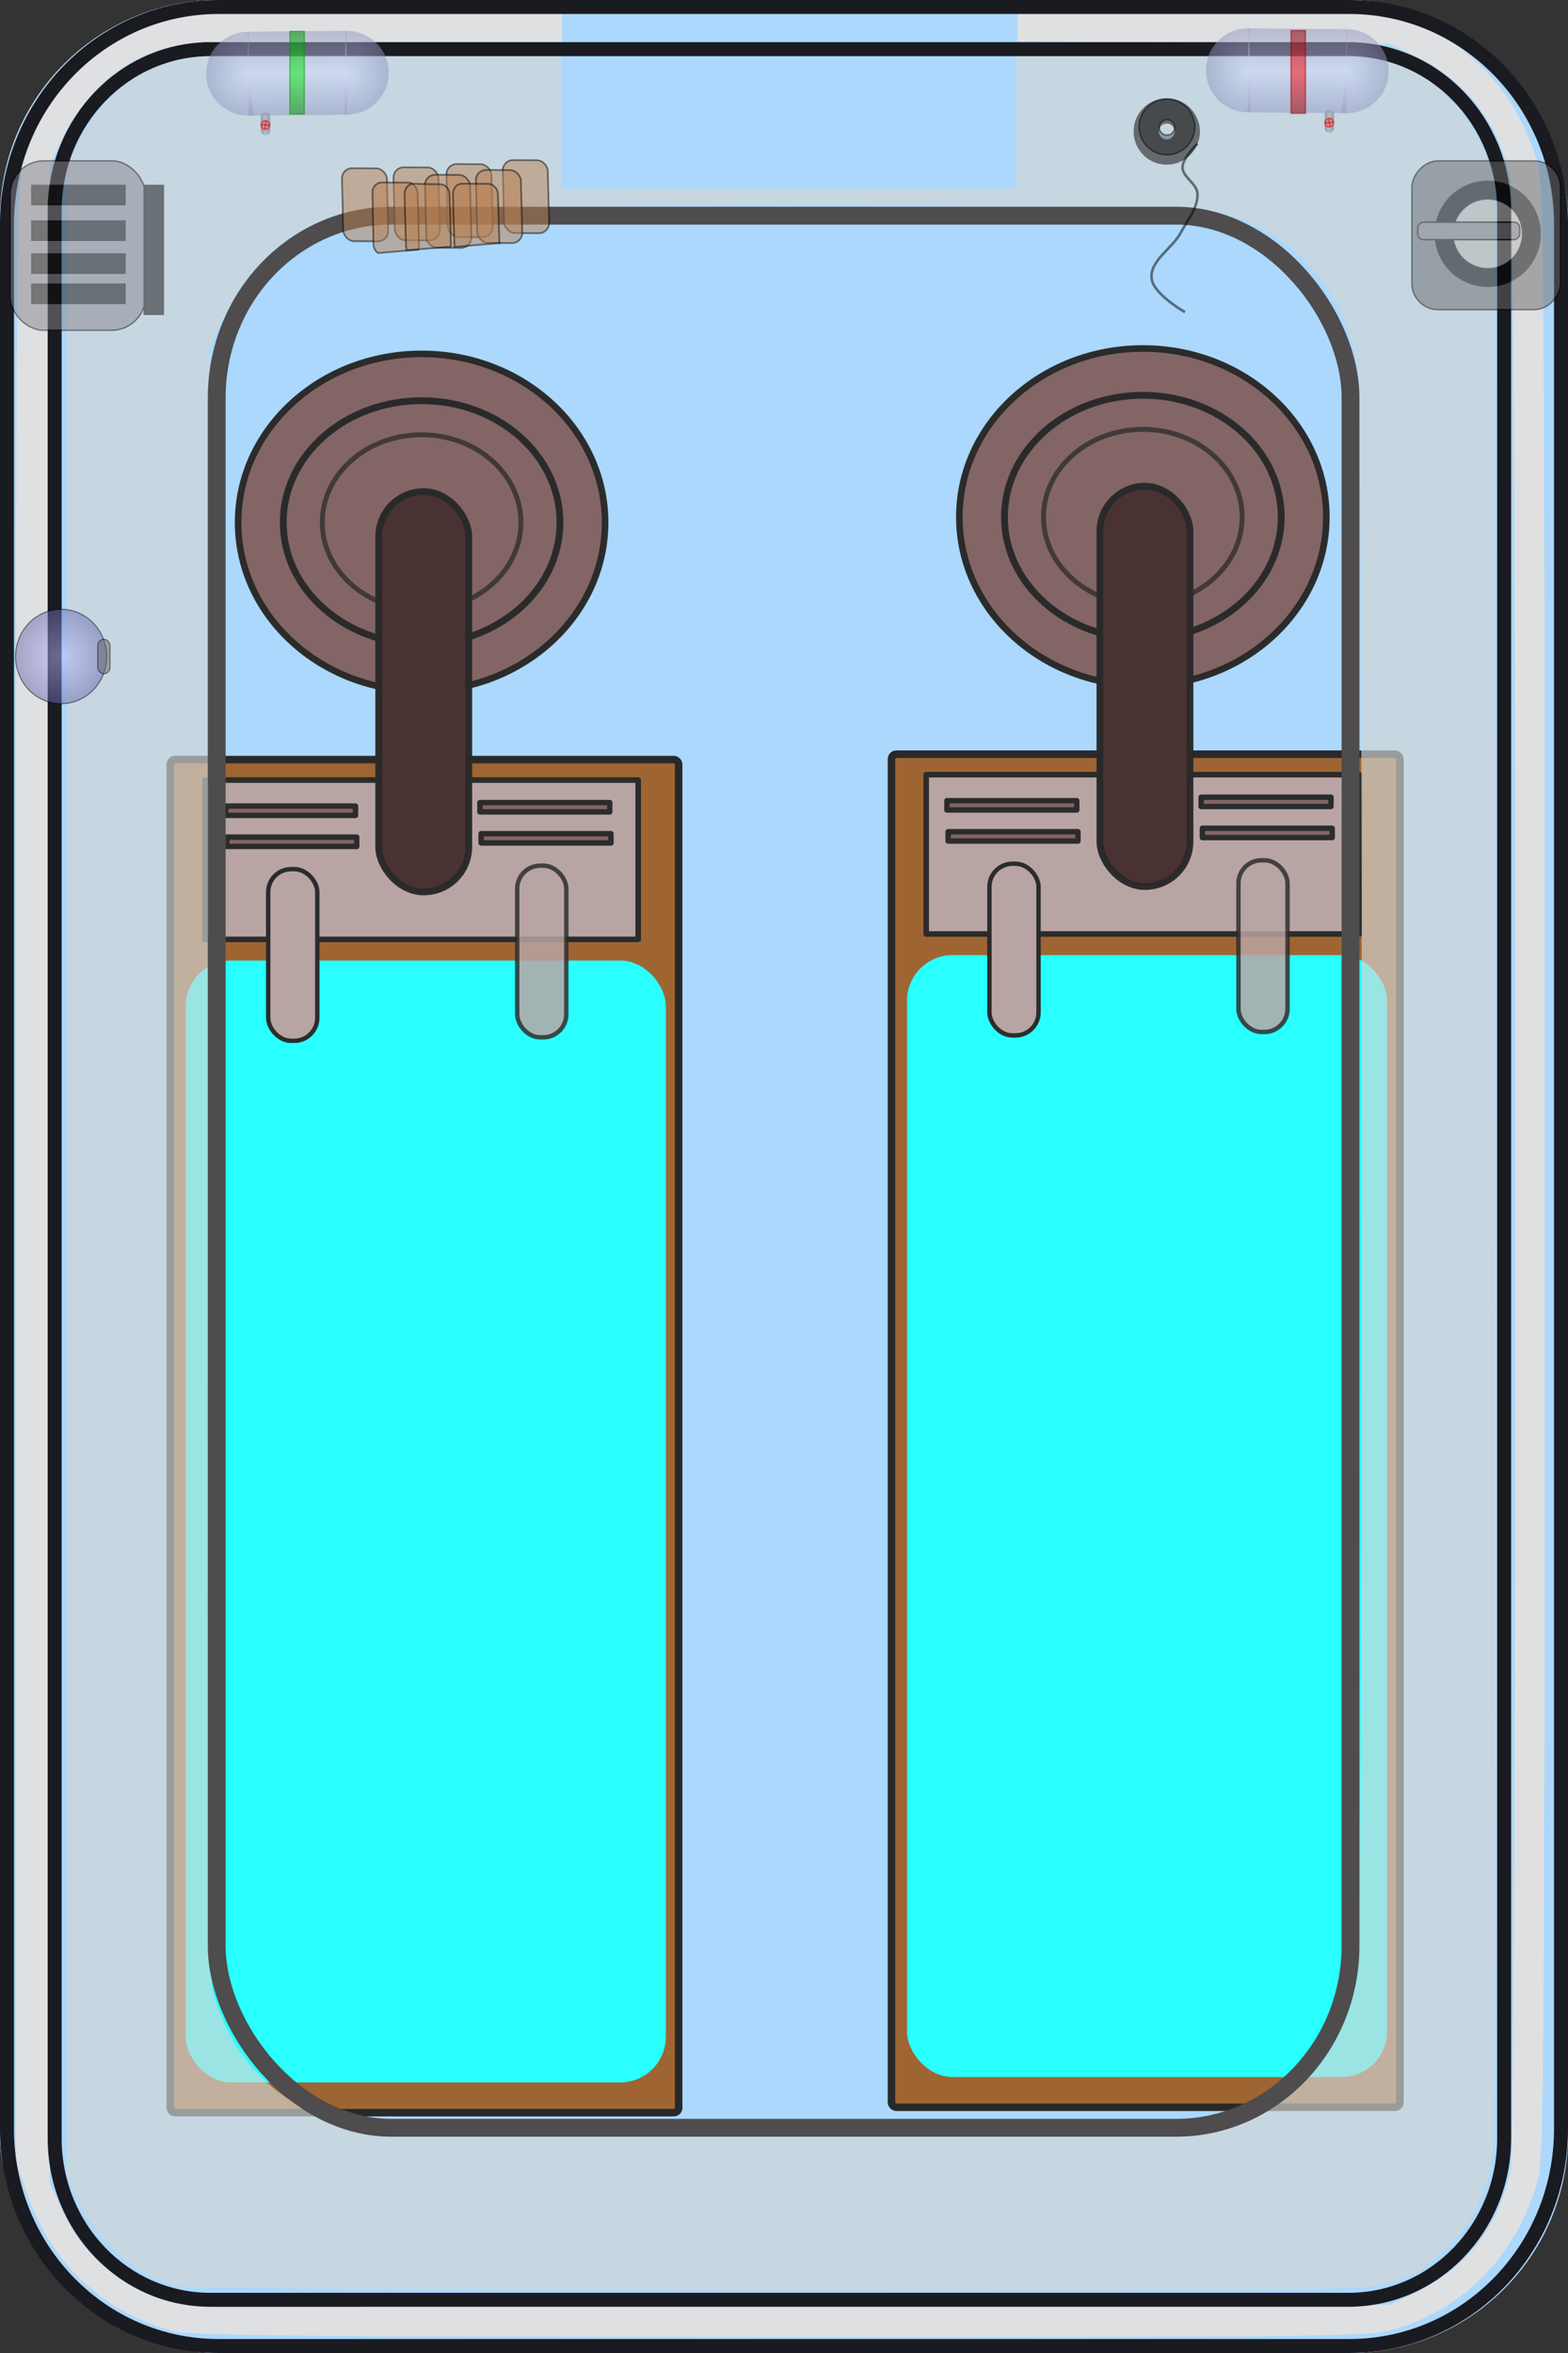 <?xml version="1.0" encoding="UTF-8" standalone="no"?>
<svg
   width="600"
   height="900"
   id="svg2443"
   sodipodi:version="0.32"
   inkscape:version="1.3 (0e150ed6c4, 2023-07-21)"
   sodipodi:docname="fish_farm.svg"
   inkscape:output_extension="org.inkscape.output.svg.inkscape"
   version="1.0"
   xmlns:inkscape="http://www.inkscape.org/namespaces/inkscape"
   xmlns:sodipodi="http://sodipodi.sourceforge.net/DTD/sodipodi-0.dtd"
   xmlns:xlink="http://www.w3.org/1999/xlink"
   xmlns="http://www.w3.org/2000/svg"
   xmlns:svg="http://www.w3.org/2000/svg"
   xmlns:rdf="http://www.w3.org/1999/02/22-rdf-syntax-ns#"
   xmlns:cc="http://creativecommons.org/ns#"
   xmlns:dc="http://purl.org/dc/elements/1.1/">
  <rect width="100%" height="100%" fill="#333333" stroke="none"/>
  <defs
     id="defs2445">
    <linearGradient
       inkscape:collect="always"
       xlink:href="#linearGradient6670"
       id="linearGradient4072"
       gradientUnits="userSpaceOnUse"
       gradientTransform="matrix(5.468,0,0,5.468,124.046,523.761)"
       x1="18.703"
       y1="36.964"
       x2="20.027"
       y2="36.964" />
    <linearGradient
       id="linearGradient6670">
      <stop
         style="stop-color:#696666;stop-opacity:1;"
         offset="0"
         id="stop6672" />
      <stop
         id="stop6678"
         offset="0.5"
         style="stop-color:#a3a3a9;stop-opacity:1;" />
      <stop
         style="stop-color:#696666;stop-opacity:1;"
         offset="1"
         id="stop6674" />
    </linearGradient>
    <linearGradient
       inkscape:collect="always"
       xlink:href="#linearGradient6626"
       id="linearGradient4074"
       gradientUnits="userSpaceOnUse"
       gradientTransform="matrix(5.468,0,0,5.468,134.835,521.994)"
       x1="22"
       y1="50.46"
       x2="22"
       y2="38.46" />
    <linearGradient
       id="linearGradient6626">
      <stop
         style="stop-color:#9197c0;stop-opacity:1;"
         offset="0"
         id="stop6628" />
      <stop
         id="stop6634"
         offset="0.492"
         style="stop-color:#d4daff;stop-opacity:1;" />
      <stop
         style="stop-color:#9197c0;stop-opacity:1;"
         offset="1"
         id="stop6630" />
    </linearGradient>
    <radialGradient
       inkscape:collect="always"
       xlink:href="#linearGradient6638"
       id="radialGradient4076"
       gradientUnits="userSpaceOnUse"
       gradientTransform="matrix(10.655,-0.022,0.023,10.931,-16.609,279.738)"
       cx="29"
       cy="44.46"
       fx="29"
       fy="44.46"
       r="3" />
    <linearGradient
       id="linearGradient6638">
      <stop
         style="stop-color:#d4daff;stop-opacity:1;"
         offset="0"
         id="stop6640" />
      <stop
         style="stop-color:#9197c0;stop-opacity:0.992;"
         offset="1"
         id="stop6642" />
    </linearGradient>
    <radialGradient
       inkscape:collect="always"
       xlink:href="#linearGradient6638"
       id="radialGradient4078"
       gradientUnits="userSpaceOnUse"
       gradientTransform="matrix(10.936,5.3714431e-6,-5.3709377e-6,10.935,-533.99,278.94)"
       cx="29"
       cy="44.46"
       fx="29"
       fy="44.46"
       r="3" />
    <linearGradient
       gradientTransform="translate(-147.27,415.052)"
       inkscape:collect="always"
       xlink:href="#linearGradient4082"
       id="linearGradient4088"
       x1="394.922"
       y1="320.018"
       x2="394.575"
       y2="383.752"
       gradientUnits="userSpaceOnUse" />
    <linearGradient
       id="linearGradient4082">
      <stop
         style="stop-color:#019600;stop-opacity:1;"
         offset="0"
         id="stop4084" />
      <stop
         id="stop4090"
         offset="0.5"
         style="stop-color:#01ef00;stop-opacity:1;" />
      <stop
         style="stop-color:#019600;stop-opacity:1;"
         offset="1"
         id="stop4086" />
    </linearGradient>
    <linearGradient
       y2="36.964"
       x2="20.027"
       y1="36.964"
       x1="18.703"
       gradientTransform="matrix(5.468,0,0,5.468,-31.024,407.014)"
       gradientUnits="userSpaceOnUse"
       id="linearGradient3867"
       xlink:href="#linearGradient6670"
       inkscape:collect="always" />
    <linearGradient
       inkscape:collect="always"
       xlink:href="#linearGradient6626"
       id="linearGradient6662"
       gradientUnits="userSpaceOnUse"
       x1="22"
       y1="50.46"
       x2="22"
       y2="38.46"
       gradientTransform="matrix(5.468,0,0,5.468,-20.235,405.246)" />
    <radialGradient
       inkscape:collect="always"
       xlink:href="#linearGradient6638"
       id="radialGradient6664"
       gradientUnits="userSpaceOnUse"
       gradientTransform="matrix(10.655,-0.022,0.023,10.931,-171.678,162.99)"
       cx="29"
       cy="44.46"
       fx="29"
       fy="44.46"
       r="3" />
    <radialGradient
       inkscape:collect="always"
       xlink:href="#linearGradient6638"
       id="radialGradient6666"
       gradientUnits="userSpaceOnUse"
       gradientTransform="matrix(10.936,5.3714431e-6,-5.3709377e-6,10.935,-378.92,162.192)"
       cx="29"
       cy="44.46"
       fx="29"
       fy="44.46"
       r="3" />
    <linearGradient
       inkscape:collect="always"
       xlink:href="#linearGradient4097"
       id="linearGradient4095"
       gradientUnits="userSpaceOnUse"
       x1="394.922"
       y1="320.018"
       x2="394.575"
       y2="383.752"
       gradientTransform="translate(-301.719,295.551)" />
    <linearGradient
       id="linearGradient4097">
      <stop
         id="stop4099"
         offset="0"
         style="stop-color:#960000;stop-opacity:1;" />
      <stop
         style="stop-color:#ff0000;stop-opacity:1;"
         offset="0.5"
         id="stop4101" />
      <stop
         id="stop4103"
         offset="1"
         style="stop-color:#960000;stop-opacity:1;" />
    </linearGradient>
    <radialGradient
       gradientTransform="matrix(6.63,0,0,6.63,-435.575,462.539)"
       inkscape:collect="always"
       xlink:href="#linearGradient6712"
       id="radialGradient4130"
       gradientUnits="userSpaceOnUse"
       cx="9.379"
       cy="28.137"
       fx="9.379"
       fy="28.137"
       r="4.586" />
    <linearGradient
       id="linearGradient6712">
      <stop
         style="stop-color:#c0beff;stop-opacity:1;"
         offset="0"
         id="stop6714" />
      <stop
         style="stop-color:#6966ad;stop-opacity:0.984;"
         offset="1"
         id="stop6716" />
    </linearGradient>
  </defs>
  <sodipodi:namedview
     id="base"
     pagecolor="#ffffff"
     bordercolor="#666666"
     borderopacity="1.0"
     gridtolerance="10000"
     guidetolerance="10"
     objecttolerance="10"
     inkscape:pageopacity="0.0"
     inkscape:pageshadow="2"
     inkscape:zoom="1.1039267"
     inkscape:cx="199.28859"
     inkscape:cy="375.47783"
     inkscape:document-units="px"
     inkscape:current-layer="layer4"
     showgrid="true"
     inkscape:snap-global="true"
     inkscape:window-width="1920"
     inkscape:window-height="1057"
     inkscape:window-x="1912"
     inkscape:window-y="-8"
     inkscape:window-maximized="1"
     showguides="true"
     inkscape:guide-bbox="true"
     inkscape:snap-grids="false"
     inkscape:snap-to-guides="false"
     fit-margin-top="0"
     fit-margin-left="0"
     fit-margin-right="0"
     fit-margin-bottom="0"
     inkscape:document-rotation="0"
     inkscape:showpageshadow="0"
     inkscape:pagecheckerboard="0"
     inkscape:deskcolor="#d1d1d1">
    <inkscape:grid
       type="xygrid"
       id="grid2459"
       visible="true"
       enabled="true"
       empspacing="5"
       snapvisiblegridlinesonly="true"
       originx="-0.188"
       originy="0.784"
       spacingx="1"
       spacingy="1"
       units="px" />
    <sodipodi:guide
       orientation="0,1"
       position="194.656,268.784"
       id="guide3963"
       inkscape:locked="false" />
  </sodipodi:namedview>
  <g
     inkscape:groupmode="layer"
     id="layer4"
     inkscape:label="Floor"
     sodipodi:insensitive="true"
     style="display:inline"
     transform="translate(-0.188,-0.156)">
    <rect
       style="display:inline;fill:#ffffff;fill-opacity:1;stroke:none;stroke-width:3.425"
       id="rect3595"
       width="600"
       height="900"
       x="0.188"
       y="0.156"
       ry="83.639" />
  </g>
  <g
     inkscape:label="Interior"
     inkscape:groupmode="layer"
     id="layer1"
     style="display:inline;opacity:0.836"
     transform="translate(-327.726,-367.607)">
    <rect
       ry="83.639"
       y="367.607"
       x="327.726"
       height="900"
       width="600"
       id="rect4148"
       style="display:inline;fill:#9bd1fb;fill-opacity:1;stroke:none;stroke-width:3.372"
       inkscape:label="floor roof canopy" />
    <g
       id="g1"
       inkscape:label="tank 2"
       transform="translate(29.465)">
      <rect
         style="fill:#8c480b;fill-opacity:1;fill-rule:evenodd;stroke:#000000;stroke-width:2.869;stroke-miterlimit:4;stroke-dasharray:none;stroke-opacity:1"
         id="rect2461"
         width="194.551"
         height="517.531"
         x="639.387"
         y="656.083"
         ry="1.845" />
      <rect
         style="fill:#00ffff;fill-opacity:1;fill-rule:evenodd;stroke:none;stroke-width:11.969"
         id="rect3635"
         width="183.703"
         height="429.121"
         x="645.321"
         y="732.932"
         ry="17.427" />
      <rect
         style="fill:#ac9393;fill-opacity:1;fill-rule:evenodd;stroke:#000000;stroke-width:2.138;stroke-linecap:square;stroke-linejoin:round;stroke-miterlimit:4;stroke-dasharray:none;stroke-opacity:0.98"
         id="rect4108"
         width="165.778"
         height="60.931"
         x="652.674"
         y="663.915" />
      <g
         id="g982-5"
         transform="translate(719.619,38.916)"
         style="display:inline;opacity:1">
        <ellipse
           style="fill:#6b4848;stroke:#000000;stroke-width:2.517;stroke-linecap:square;stroke-linejoin:round;stroke-opacity:0.98"
           id="path132-9"
           cx="15.955"
           cy="526.459"
           rx="70.217"
           ry="64.475" />
        <ellipse
           style="fill:none;stroke:#000000;stroke-width:2.6;stroke-linecap:square;stroke-linejoin:round;stroke-opacity:0.98"
           id="path134-76"
           cx="15.955"
           cy="526.459"
           rx="52.951"
           ry="46.571" />
        <ellipse
           style="display:inline;opacity:0.742;fill:none;stroke:#000000;stroke-width:1.869;stroke-linecap:square;stroke-linejoin:round;stroke-opacity:0.98"
           id="path134-7-3"
           cx="15.955"
           cy="526.459"
           rx="38.005"
           ry="33.539" />
      </g>
      <rect
         style="display:inline;opacity:0.993;fill:#6b4848;fill-opacity:1;stroke:#000000;stroke-width:2.066;stroke-linecap:square;stroke-linejoin:round;stroke-miterlimit:4;stroke-dasharray:none;stroke-opacity:0.98"
         id="rect2440-3-6"
         width="49.686"
         height="3.565"
         x="660.596"
         y="673.851" />
      <rect
         style="display:inline;opacity:0.993;fill:#6b4848;fill-opacity:1;stroke:#000000;stroke-width:2.066;stroke-linecap:square;stroke-linejoin:round;stroke-miterlimit:4;stroke-dasharray:none;stroke-opacity:0.98"
         id="rect2440-5-5-7"
         width="49.686"
         height="3.565"
         x="661.061"
         y="685.734" />
      <rect
         style="display:inline;fill:#280b0b;stroke:#000000;stroke-width:2.6;stroke-linecap:square;stroke-linejoin:round;stroke-opacity:0.98"
         id="rect1020-7"
         width="34.45"
         height="153.11"
         x="719.159"
         y="553.582"
         ry="17.225" />
      <rect
         style="display:inline;fill:#ac9393;stroke:#000000;stroke-width:1.685;stroke-linecap:square;stroke-linejoin:round;stroke-opacity:0.98"
         id="rect1031-2"
         width="18.788"
         height="65.669"
         x="676.871"
         y="697.98"
         ry="8.809" />
      <rect
         style="display:inline;opacity:0.993;fill:#6b4848;fill-opacity:1;stroke:#000000;stroke-width:2.066;stroke-linecap:square;stroke-linejoin:round;stroke-miterlimit:4;stroke-dasharray:none;stroke-opacity:0.98"
         id="rect2440-3-1-2"
         width="49.686"
         height="3.565"
         x="757.881"
         y="672.525" />
      <rect
         style="display:inline;opacity:0.993;fill:#6b4848;fill-opacity:1;stroke:#000000;stroke-width:2.066;stroke-linecap:square;stroke-linejoin:round;stroke-miterlimit:4;stroke-dasharray:none;stroke-opacity:0.98"
         id="rect2440-5-5-3-0"
         width="49.686"
         height="3.565"
         x="758.346"
         y="684.408" />
      <rect
         style="display:inline;opacity:0.836;fill:#ac9393;stroke:#000000;stroke-width:1.685;stroke-linecap:square;stroke-linejoin:round;stroke-opacity:0.98"
         id="rect1031-7-0"
         width="18.788"
         height="65.669"
         x="772.157"
         y="696.654"
         ry="8.809" />
    </g>
    <g
       id="g2"
       inkscape:label="tank 1"
       style="display:inline;opacity:1"
       transform="translate(-246.519,2.064)">
      <rect
         style="fill:#8c480b;fill-opacity:1;fill-rule:evenodd;stroke:#000000;stroke-width:2.869;stroke-miterlimit:4;stroke-dasharray:none;stroke-opacity:1"
         id="rect2461-9"
         width="194.551"
         height="517.531"
         x="639.387"
         y="656.083"
         ry="1.845" />
      <rect
         style="fill:#00ffff;fill-opacity:1;fill-rule:evenodd;stroke:none;stroke-width:11.969"
         id="rect3635-7"
         width="183.703"
         height="429.121"
         x="645.321"
         y="732.932"
         ry="17.427" />
      <rect
         style="fill:#ac9393;fill-opacity:1;fill-rule:evenodd;stroke:#000000;stroke-width:2.138;stroke-linecap:square;stroke-linejoin:round;stroke-miterlimit:4;stroke-dasharray:none;stroke-opacity:0.98"
         id="rect4108-8"
         width="165.778"
         height="60.931"
         x="652.674"
         y="663.915" />
      <g
         id="g982-5-6"
         transform="translate(719.619,38.916)"
         style="display:inline;opacity:1">
        <ellipse
           style="fill:#6b4848;stroke:#000000;stroke-width:2.517;stroke-linecap:square;stroke-linejoin:round;stroke-opacity:0.98"
           id="path132-9-9"
           cx="15.955"
           cy="526.459"
           rx="70.217"
           ry="64.475" />
        <ellipse
           style="fill:none;stroke:#000000;stroke-width:2.6;stroke-linecap:square;stroke-linejoin:round;stroke-opacity:0.98"
           id="path134-76-9"
           cx="15.955"
           cy="526.459"
           rx="52.951"
           ry="46.571" />
        <ellipse
           style="display:inline;opacity:0.742;fill:none;stroke:#000000;stroke-width:1.869;stroke-linecap:square;stroke-linejoin:round;stroke-opacity:0.98"
           id="path134-7-3-9"
           cx="15.955"
           cy="526.459"
           rx="38.005"
           ry="33.539" />
      </g>
      <rect
         style="display:inline;opacity:0.993;fill:#6b4848;fill-opacity:1;stroke:#000000;stroke-width:2.066;stroke-linecap:square;stroke-linejoin:round;stroke-miterlimit:4;stroke-dasharray:none;stroke-opacity:0.98"
         id="rect2440-3-6-2"
         width="49.686"
         height="3.565"
         x="660.596"
         y="673.851" />
      <rect
         style="display:inline;opacity:0.993;fill:#6b4848;fill-opacity:1;stroke:#000000;stroke-width:2.066;stroke-linecap:square;stroke-linejoin:round;stroke-miterlimit:4;stroke-dasharray:none;stroke-opacity:0.98"
         id="rect2440-5-5-7-9"
         width="49.686"
         height="3.565"
         x="661.061"
         y="685.734" />
      <rect
         style="display:inline;fill:#280b0b;stroke:#000000;stroke-width:2.6;stroke-linecap:square;stroke-linejoin:round;stroke-opacity:0.98"
         id="rect1020-7-9"
         width="34.45"
         height="153.11"
         x="719.159"
         y="553.582"
         ry="17.225" />
      <rect
         style="display:inline;fill:#ac9393;stroke:#000000;stroke-width:1.685;stroke-linecap:square;stroke-linejoin:round;stroke-opacity:0.98"
         id="rect1031-2-5"
         width="18.788"
         height="65.669"
         x="676.871"
         y="697.98"
         ry="8.809" />
      <rect
         style="display:inline;opacity:0.993;fill:#6b4848;fill-opacity:1;stroke:#000000;stroke-width:2.066;stroke-linecap:square;stroke-linejoin:round;stroke-miterlimit:4;stroke-dasharray:none;stroke-opacity:0.98"
         id="rect2440-3-1-2-3"
         width="49.686"
         height="3.565"
         x="757.881"
         y="672.525" />
      <rect
         style="display:inline;opacity:0.993;fill:#6b4848;fill-opacity:1;stroke:#000000;stroke-width:2.066;stroke-linecap:square;stroke-linejoin:round;stroke-miterlimit:4;stroke-dasharray:none;stroke-opacity:0.98"
         id="rect2440-5-5-3-0-3"
         width="49.686"
         height="3.565"
         x="758.346"
         y="684.408" />
      <rect
         style="display:inline;opacity:0.836;fill:#ac9393;stroke:#000000;stroke-width:1.685;stroke-linecap:square;stroke-linejoin:round;stroke-opacity:0.98"
         id="rect1031-7-0-8"
         width="18.788"
         height="65.669"
         x="772.157"
         y="696.654"
         ry="8.809" />
    </g>
  </g>
  <g
     id="layer3"
     inkscape:label="frame"
     style="display:inline"
     transform="translate(-0.188,-0.156)"
     inkscape:groupmode="layer"
     sodipodi:insensitive="true">
    <path
       style="color:#000000;display:inline;overflow:visible;visibility:visible;fill:#dfe0e2;fill-opacity:1;fill-rule:nonzero;stroke:none;stroke-width:3.34px;marker:none;enable-background:accumulate"
       d="M 65.599,891.587 C 38.877,884.143 19.08,864.936 9.939,837.586 L 6.253,826.556 V 449.329 C 6.253,88.032 6.378,71.68 9.217,62.088 17.72,33.358 38.818,12.661 66.873,5.527 75.782,3.262 88.414,2.834 146.352,2.834 h 68.887 V 9.51 16.187 H 144.571 c -76.563,0 -81.919,0.515 -96.366,9.272 -9.574,5.803 -19.614,17.497 -24.749,28.826 l -4.293,9.473 V 449.329 834.901 l 4.638,10.386 c 7.557,16.921 23.296,30.361 41.355,35.313 5.502,1.509 62.984,1.876 237.228,1.514 l 229.966,-0.477 10.814,-5.299 c 18.98,-9.3 31.232,-25.748 35.167,-47.212 2.241,-12.221 2.241,-747.374 0,-759.595 C 574.459,48.418 561.724,31.42 542.844,22.165 L 532.349,17.021 460.939,16.523 389.529,16.026 V 9.333 2.64 l 69.797,0.574 c 66.585,0.547 70.218,0.738 78.95,4.135 25.488,9.917 42.771,28.943 50.377,55.46 2.358,8.22 2.601,44.192 2.601,385.686 0,341.494 -0.243,377.466 -2.601,385.686 -8.363,29.154 -28.875,49.954 -56.536,57.331 -8.826,2.354 -34.542,2.632 -234,2.534 -187.318,-0.092 -225.468,-0.495 -232.517,-2.459 z"
       id="path3608"
       inkscape:connector-curvature="0"
       inkscape:label="gray round rect border" />
    <path
       style="color:#000000;display:inline;overflow:visible;visibility:visible;fill:#d4d6d5;fill-opacity:0.662;fill-rule:nonzero;stroke:none;stroke-width:3.338px;marker:none;enable-background:accumulate"
       d="M 67.89,874.603 C 52.235,870.77 37.159,857.663 29.902,841.576 l -4.305,-9.543 V 448.419 64.805 l 4.359,-9.666 C 35.674,42.46 47.957,30.131 59.836,25.147 69.013,21.297 69.999,21.244 142.071,20.752 l 72.947,-0.498 v 26.045 26.045 h 87.052 87.052 V 46.28 20.218 l 69.722,0.516 69.722,0.516 10.031,4.815 c 12.888,6.186 24.424,18.683 29.617,32.081 l 3.879,10.009 0.446,372.726 c 0.303,253.529 -0.094,376.381 -1.242,384.157 -2.101,14.23 -7.348,25.084 -16.398,33.921 -9.433,9.212 -14.119,12.015 -25.016,14.964 -8.003,2.166 -39.291,2.48 -232.585,2.335 -123.658,-0.093 -226.047,-0.832 -229.408,-1.654 z M 462.289,814.485 c 29.007,-4.936 52.7,-29.556 57.45,-59.699 2.101,-13.332 2.101,-601.078 0,-614.41 C 515.197,111.556 494.307,88.084 467.308,81.464 452.278,77.78 145.711,77.914 132.051,81.612 111.472,87.181 94.943,101.603 85.569,122.165 l -5.161,11.322 -0.458,309.907 c -0.349,235.94 5.74e-4,311.706 1.464,317.445 7.352,28.826 27.513,47.458 58.641,54.194 7.033,1.522 313.128,1.001 322.234,-0.548 z"
       id="path3614"
       inkscape:connector-curvature="0"
       inkscape:label="gray round rect inner border" />
    <path
       style="display:inline;fill:none;stroke:#1a1a21;stroke-width:5.347;stroke-linecap:round;stroke-linejoin:miter;stroke-miterlimit:4;stroke-dashoffset:0;stroke-opacity:1"
       d="M 83.872,2.83 H 516.503 c 44.88,0 81.011,37.081 81.011,83.142 V 814.341 c 0,46.061 -36.131,83.142 -81.011,83.142 H 83.872 c -44.88,0 -81.011,-37.081 -81.011,-83.142 V 85.971 c 0,-46.06 36.131,-83.142 81.011,-83.142 z"
       id="rect3600"
       inkscape:connector-curvature="0"
       inkscape:label="outer" />
    <path
       style="display:inline;fill:none;stroke:#1a1a21;stroke-width:5.347;stroke-linecap:round;stroke-linejoin:miter;stroke-miterlimit:4;stroke-dashoffset:0;stroke-opacity:1"
       d="M 80.75,18.951 H 516.112 c 33.043,0 59.644,27.578 59.644,61.834 V 817.976 c 0,34.256 -26.601,61.834 -59.644,61.834 H 80.75 c -33.043,0 -59.644,-27.578 -59.644,-61.834 V 80.786 c 0,-34.256 26.601,-61.834 59.644,-61.834 z"
       id="rect3597"
       inkscape:connector-curvature="0"
       inkscape:label="inner 1" />
    <rect
       style="fill:none;stroke:#4e4c4d;stroke-width:6.818;stroke-miterlimit:4;stroke-dasharray:none;stroke-opacity:1;opacity:1"
       id="rect3610"
       width="433.856"
       height="731.359"
       x="83.115"
       y="82.646"
       rx="66.747"
       ry="69.653"
       inkscape:label="inner 2" />
  </g>
  <g
     id="g6115"
     inkscape:label="green band tank"
     transform="matrix(0.492,0,0,-0.489,-8.29,403.263)"
     style="opacity:1">
    <rect
       style="display:inline;opacity:0.5;fill:url(#linearGradient4072);fill-opacity:1;fill-rule:nonzero;stroke:none;enable-background:new"
       id="rect4056"
       width="7.24"
       height="18.1"
       x="226.31"
       y="716.827"
       ry="3.62"
       transform="rotate(0.522)" />
    <rect
       style="display:inline;opacity:0.5;fill:url(#linearGradient4074);fill-opacity:1;fill-rule:nonzero;stroke:none;enable-background:new"
       id="rect4058"
       width="76.55"
       height="65.614"
       x="216.852"
       y="732.288"
       ry="0"
       transform="rotate(0.522)" />
    <path
       sodipodi:arc-type="arc"
       sodipodi:type="arc"
       style="display:inline;opacity:0.5;fill:url(#radialGradient4076);fill-opacity:1;fill-rule:nonzero;stroke:none;stroke-width:5.468;enable-background:new"
       id="path4060"
       sodipodi:cx="293.40384"
       sodipodi:cy="765.0976"
       sodipodi:rx="32.80724"
       sodipodi:ry="32.80724"
       d="m 291.455,732.348 a 32.807,32.807 0 0 1 29.798,15.406 32.807,32.807 0 0 1 0.683,33.538 32.807,32.807 0 0 1 -29.146,16.606"
       sodipodi:start="4.6529453"
       sodipodi:end="1.5895292"
       transform="rotate(0.522)"
       sodipodi:open="true" />
    <path
       sodipodi:arc-type="slice"
       sodipodi:end="1.589223"
       sodipodi:start="4.5923458"
       d="m -220.781,732.526 a 32.807,32.807 0 0 1 31.052,14.115 32.807,32.807 0 0 1 1.732,34.066 32.807,32.807 0 0 1 -29.46,17.192 l 0.604,-32.802 z"
       sodipodi:ry="32.80724"
       sodipodi:rx="32.80724"
       sodipodi:cy="765.0976"
       sodipodi:cx="-216.85242"
       id="path4062"
       style="display:inline;opacity:0.5;fill:url(#radialGradient4078);fill-opacity:1;fill-rule:nonzero;stroke:none;stroke-width:5.468;enable-background:new"
       sodipodi:type="arc"
       transform="matrix(-1,-0.009,-0.009,1,0,0)" />
    <circle
       r="3.319"
       cy="675.101"
       cx="-349.931"
       style="display:inline;opacity:0.5;fill:none;stroke:#ed0000;stroke-width:1.337;stroke-miterlimit:4;stroke-dasharray:none;stroke-opacity:1;enable-background:new"
       id="path4064"
       transform="rotate(-44.478)" />
    <path
       inkscape:connector-curvature="0"
       style="display:inline;opacity:0.5;fill:none;stroke:#f40000;stroke-width:1.64;stroke-linecap:butt;stroke-linejoin:miter;stroke-miterlimit:4;stroke-dasharray:none;stroke-opacity:1;enable-background:new"
       d="m 222.925,723.67 0.687,6.512"
       id="path4066" />
    <path
       inkscape:connector-curvature="0"
       style="display:inline;opacity:0.5;fill:none;stroke:#000000;stroke-width:5.468px;stroke-linecap:butt;stroke-linejoin:miter;stroke-opacity:1;enable-background:new"
       d="M 220.111,728.124 Z"
       id="path4068" />
    <path
       inkscape:connector-curvature="0"
       style="display:inline;opacity:0.5;fill:none;stroke:#e70000;stroke-width:1.64;stroke-linecap:butt;stroke-linejoin:miter;stroke-miterlimit:4;stroke-dasharray:none;stroke-opacity:1;enable-background:new"
       d="m 220.227,727.165 6.511,-0.474"
       id="path4070"
       sodipodi:nodetypes="cc" />
    <rect
       y="735.519"
       x="242.317"
       height="64.632"
       width="11.221"
       id="rect4080"
       style="display:inline;opacity:0.5;fill:url(#linearGradient4088);fill-opacity:1;fill-rule:nonzero;stroke:#019200;stroke-width:1;stroke-linecap:round;stroke-linejoin:miter;stroke-miterlimit:4;stroke-dasharray:none;stroke-dashoffset:0;stroke-opacity:1" />
  </g>
  <g
     id="g6126"
     inkscape:label="red band tank"
     transform="matrix(-0.492,0,0,-0.49,542.765,345.195)"
     style="opacity:1">
    <rect
       transform="rotate(0.522)"
       ry="3.62"
       y="600.078"
       x="71.241"
       height="18.1"
       width="7.24"
       id="rect6668"
       style="display:inline;opacity:0.5;fill:url(#linearGradient3867);fill-opacity:1;fill-rule:nonzero;stroke:none;enable-background:new" />
    <rect
       transform="rotate(0.522)"
       ry="0"
       y="615.539"
       x="61.783"
       height="65.614"
       width="76.55"
       id="rect6624"
       style="display:inline;opacity:0.5;fill:url(#linearGradient6662);fill-opacity:1;fill-rule:nonzero;stroke:none;enable-background:new" />
    <path
       sodipodi:arc-type="arc"
       sodipodi:open="true"
       transform="rotate(0.522)"
       sodipodi:end="1.5895292"
       sodipodi:start="4.6529453"
       d="m 136.384,615.598 a 32.807,32.807 0 0 1 29.798,15.406 32.807,32.807 0 0 1 0.683,33.538 32.807,32.807 0 0 1 -29.146,16.606"
       sodipodi:ry="32.80724"
       sodipodi:rx="32.80724"
       sodipodi:cy="648.34717"
       sodipodi:cx="138.33292"
       id="path6636"
       style="display:inline;opacity:0.5;fill:url(#radialGradient6664);fill-opacity:1;fill-rule:nonzero;stroke:none;stroke-width:5.468;enable-background:new"
       sodipodi:type="arc" />
    <path
       sodipodi:arc-type="slice"
       transform="matrix(-1,-0.009,-0.009,1,0,0)"
       sodipodi:type="arc"
       style="display:inline;opacity:0.5;fill:url(#radialGradient6666);fill-opacity:1;fill-rule:nonzero;stroke:none;stroke-width:5.468;enable-background:new"
       id="path6646"
       sodipodi:cx="-61.783165"
       sodipodi:cy="648.34711"
       sodipodi:rx="32.80724"
       sodipodi:ry="32.80724"
       d="m -65.712,615.776 a 32.807,32.807 0 0 1 31.052,14.115 32.807,32.807 0 0 1 1.732,34.066 32.807,32.807 0 0 1 -29.46,17.192 l 0.604,-32.802 z"
       sodipodi:start="4.5923458"
       sodipodi:end="1.589223" />
    <circle
       r="3.319"
       cy="482.9"
       cx="-377.029"
       transform="rotate(-44.478)"
       id="path6702"
       style="display:inline;opacity:0.5;fill:none;stroke:#ed0000;stroke-width:1.337;stroke-miterlimit:4;stroke-dasharray:none;stroke-opacity:1;enable-background:new" />
    <path
       inkscape:connector-curvature="0"
       id="path6704"
       d="m 68.925,605.516 0.687,6.512"
       style="display:inline;opacity:0.5;fill:none;stroke:#f40000;stroke-width:1.64;stroke-linecap:butt;stroke-linejoin:miter;stroke-miterlimit:4;stroke-dasharray:none;stroke-opacity:1;enable-background:new" />
    <path
       inkscape:connector-curvature="0"
       id="path6706"
       d="M 66.111,609.97 Z"
       style="display:inline;opacity:0.5;fill:none;stroke:#000000;stroke-width:5.468px;stroke-linecap:butt;stroke-linejoin:miter;stroke-opacity:1;enable-background:new" />
    <path
       inkscape:connector-curvature="0"
       sodipodi:nodetypes="cc"
       id="path6708"
       d="m 66.227,609.011 6.511,-0.474"
       style="display:inline;opacity:0.5;fill:none;stroke:#e70000;stroke-width:1.64;stroke-linecap:butt;stroke-linejoin:miter;stroke-miterlimit:4;stroke-dasharray:none;stroke-opacity:1;enable-background:new" />
    <rect
       style="display:inline;opacity:0.5;fill:url(#linearGradient4095);fill-opacity:1;fill-rule:nonzero;stroke:#900100;stroke-width:1;stroke-linecap:round;stroke-linejoin:miter;stroke-miterlimit:4;stroke-dasharray:none;stroke-dashoffset:0;stroke-opacity:1"
       id="rect4093"
       width="11.221"
       height="64.632"
       x="87.868"
       y="616.018" />
  </g>
  <g
     id="g9608"
     transform="rotate(90,121.363,447.672)"
     inkscape:label="brown boxes"
     style="opacity:1">
    <rect
       transform="matrix(0.006,-1,1,-0.025,0,0)"
       ry="4.04"
       y="-259.404"
       x="-431.798"
       height="27.911"
       width="17.222"
       id="rect6742"
       style="display:inline;opacity:0.5;fill:#b98053;fill-opacity:1;fill-rule:nonzero;stroke:#000000;stroke-width:0.632;stroke-linecap:round;stroke-linejoin:miter;stroke-miterlimit:4;stroke-dasharray:none;stroke-dashoffset:0;stroke-opacity:1;enable-background:new" />
    <rect
       style="display:inline;opacity:0.5;fill:#b98053;fill-opacity:1;fill-rule:nonzero;stroke:#000000;stroke-width:0.632;stroke-linecap:round;stroke-linejoin:miter;stroke-miterlimit:4;stroke-dasharray:none;stroke-dashoffset:0;stroke-opacity:1;enable-background:new"
       id="rect6744"
       width="17.222"
       height="27.911"
       x="-412.067"
       y="-259.867"
       ry="4.04"
       transform="matrix(0.006,-1,1,-0.025,0,0)" />
    <rect
       transform="matrix(0.006,-1,1,-0.025,0,0)"
       ry="4.04"
       y="-261.225"
       x="-391.78"
       height="27.911"
       width="17.222"
       id="rect6746"
       style="display:inline;opacity:0.5;fill:#b98053;fill-opacity:1;fill-rule:nonzero;stroke:#000000;stroke-width:0.632;stroke-linecap:round;stroke-linejoin:miter;stroke-miterlimit:4;stroke-dasharray:none;stroke-dashoffset:0;stroke-opacity:1;enable-background:new" />
    <rect
       style="display:inline;opacity:0.5;fill:#b98053;fill-opacity:1;fill-rule:nonzero;stroke:#000000;stroke-width:0.632;stroke-linecap:round;stroke-linejoin:miter;stroke-miterlimit:4;stroke-dasharray:none;stroke-dashoffset:0;stroke-opacity:1;enable-background:new"
       id="rect6748"
       width="17.222"
       height="27.911"
       x="-370.168"
       y="-262.875"
       ry="4.04"
       transform="matrix(0.006,-1,1,-0.025,0,0)" />
    <rect
       transform="matrix(0.006,-1,1,-0.025,0,0)"
       ry="4.04"
       y="-259.046"
       x="-380.553"
       height="27.911"
       width="17.222"
       id="rect6750"
       style="display:inline;opacity:0.5;fill:#b98053;fill-opacity:1;fill-rule:nonzero;stroke:#000000;stroke-width:0.632;stroke-linecap:round;stroke-linejoin:miter;stroke-miterlimit:4;stroke-dasharray:none;stroke-dashoffset:0;stroke-opacity:1;enable-background:new" />
    <rect
       style="display:inline;opacity:0.5;fill:#b98053;fill-opacity:1;fill-rule:nonzero;stroke:#000000;stroke-width:0.632;stroke-linecap:round;stroke-linejoin:miter;stroke-miterlimit:4;stroke-dasharray:none;stroke-dashoffset:0;stroke-opacity:1;enable-background:new"
       id="rect6752"
       width="17.222"
       height="27.911"
       x="-400.074"
       y="-257.081"
       ry="4.04"
       transform="matrix(0.006,-1,1,-0.025,0,0)" />
    <path
       inkscape:connector-curvature="0"
       id="rect6754"
       d="m -230.849,408.999 c -0.483,-0.166 -1.051,-0.327 -1.61,-0.313 l -19.715,0.553 c -2.237,0.057 -4.282,1.645 -4.293,3.606 l -0.042,10.05 c -0.011,1.961 1.625,3.668 3.862,3.611 l 19.968,-0.402 c 1.342,-0.034 2.426,-0.784 3.164,-1.682 l -1.334,-15.423 z"
       style="display:inline;opacity:0.5;fill:#b98053;fill-opacity:1;fill-rule:nonzero;stroke:#000000;stroke-width:0.632;stroke-linecap:round;stroke-linejoin:miter;stroke-miterlimit:4;stroke-dasharray:none;stroke-dashoffset:0;stroke-opacity:1;enable-background:new" />
    <path
       inkscape:connector-curvature="0"
       id="rect6756"
       d="m -232.22,396.479 -19.715,0.553 c -2.237,0.057 -3.856,1.574 -3.867,3.536 l -0.215,10.272 c -0.011,1.961 1.797,3.446 4.035,3.389 l 19.715,-0.553 c 0.559,-0.014 1.218,-0.091 1.703,-0.281 l -1.402,-16.764 c -0.084,0.002 -0.171,-0.154 -0.253,-0.151 z"
       style="display:inline;opacity:0.5;fill:#b98053;fill-opacity:1;fill-rule:nonzero;stroke:#000000;stroke-width:0.632;stroke-linecap:round;stroke-linejoin:miter;stroke-miterlimit:4;stroke-dasharray:none;stroke-dashoffset:0;stroke-opacity:1;enable-background:new" />
    <path
       inkscape:connector-curvature="0"
       id="rect6758"
       d="m -233.345,377.931 -18.611,0.564 c -2.237,0.057 -4.029,1.796 -4.04,3.758 l -0.042,10.05 c -0.011,1.961 1.797,3.446 4.035,3.389 l 19.715,-0.553 c 0.137,-7.3e-4 0.289,-0.055 0.425,-0.07 l -1.483,-17.137 z"
       style="display:inline;opacity:0.5;fill:#b98053;fill-opacity:1;fill-rule:nonzero;stroke:#000000;stroke-width:0.632;stroke-linecap:round;stroke-linejoin:miter;stroke-miterlimit:4;stroke-dasharray:none;stroke-dashoffset:0;stroke-opacity:1;enable-background:new" />
  </g>
  <g
     id="g6057"
     inkscape:label="gray roll"
     transform="rotate(180,238.658,310.161)">
    <path
       inkscape:connector-curvature="0"
       id="path4139"
       d="m 30.227,561.118 c -5.635,0.286 -10.114,4.959 -10.114,10.664 0,5.89 4.775,10.664 10.664,10.664 5.89,0 10.664,-4.775 10.664,-10.664 0,-5.89 -4.775,-10.664 -10.664,-10.664 -0.184,0 -0.368,-0.009 -0.55,0 z m 0.55,7.548 c 0.406,0 0.798,0.068 1.15,0.217 0.352,0.149 0.667,0.367 0.933,0.633 0.266,0.266 0.484,0.582 0.633,0.933 0.149,0.352 0.217,0.744 0.217,1.15 0,0.406 -0.068,0.798 -0.217,1.15 -0.149,0.352 -0.367,0.667 -0.633,0.933 -0.266,0.266 -0.582,0.484 -0.933,0.633 -0.352,0.149 -0.744,0.217 -1.15,0.217 -0.406,0 -0.798,-0.068 -1.15,-0.217 -0.352,-0.149 -0.667,-0.367 -0.933,-0.633 -0.266,-0.266 -0.484,-0.582 -0.633,-0.933 -0.149,-0.352 -0.217,-0.744 -0.217,-1.15 0,-0.406 0.068,-0.798 0.217,-1.15 0.149,-0.352 0.367,-0.667 0.633,-0.933 0.266,-0.266 0.582,-0.484 0.933,-0.633 0.352,-0.149 0.744,-0.217 1.15,-0.217 z"
       style="opacity:0.5;fill:#525255;fill-opacity:1;fill-rule:nonzero;stroke:#000000;stroke-width:0.533;stroke-linecap:round;stroke-linejoin:miter;stroke-miterlimit:4;stroke-dasharray:none;stroke-dashoffset:0;stroke-opacity:1" />
    <path
       inkscape:connector-curvature="0"
       sodipodi:nodetypes="caaaac"
       id="path4141"
       d="m 19.11,565.352 c 0,0 5.609,-5.367 5.713,-8.886 0.114,-3.882 -5.499,-6.278 -5.713,-10.156 -0.297,-5.395 3.834,-10.133 6.347,-14.917 3.236,-6.158 11.934,-10.707 11.181,-17.623 -0.654,-6.001 -12.768,-12.844 -12.768,-12.844"
       style="opacity:0.5;fill:none;stroke:#000000;stroke-width:1px;stroke-linecap:butt;stroke-linejoin:miter;stroke-opacity:1" />
    <path
       style="opacity:0.5;fill:#000000;fill-opacity:1;fill-rule:nonzero;stroke:none"
       d="m 30.86,557.336 c -7.01,0 -12.697,5.688 -12.697,12.697 0,7.01 5.688,12.68 12.697,12.68 7.01,0 12.68,-5.671 12.68,-12.68 0,-7.01 -5.671,-12.697 -12.68,-12.697 z m 0,9.648 c 1.682,0 3.033,1.367 3.033,3.049 0,1.682 -1.35,3.033 -3.033,3.033 -1.682,0 -3.049,-1.35 -3.049,-3.033 0,-1.682 1.367,-3.049 3.049,-3.049 z"
       id="path4137"
       inkscape:connector-curvature="0" />
  </g>
  <g
     id="g6134"
     inkscape:label="gray ball 2"
     transform="matrix(-0.581,0,0,0.602,240.327,-139.64)"
     style="opacity:1">
    <circle
       r="29.996"
       cy="649.097"
       cx="-373.389"
       transform="scale(-1,1)"
       style="display:inline;opacity:0.5;fill:url(#radialGradient4130);fill-opacity:1;stroke:#000000;stroke-width:0.663;stroke-linecap:round;stroke-linejoin:miter;stroke-miterlimit:4;stroke-dasharray:none;stroke-dashoffset:0;stroke-opacity:1;enable-background:new"
       id="path4126-2" />
    <rect
       style="display:inline;opacity:0.5;fill:#696666;fill-opacity:1;fill-rule:nonzero;stroke:#000000;stroke-width:0.663;stroke-linecap:round;stroke-linejoin:miter;stroke-miterlimit:4;stroke-dasharray:none;stroke-dashoffset:0;stroke-opacity:1;enable-background:new"
       id="rect4128"
       width="8.048"
       height="21.948"
       x="-349.247"
       y="638.123"
       ry="4.024"
       transform="scale(-1,1)" />
  </g>
  <g
     id="g200"
     inkscape:label="block machine 2"
     style="display:inline;opacity:0.5;enable-background:new"
     transform="matrix(0.648,0,0,0.648,-33.989,-236.413)">
    <rect
       ry="20"
       y="459.781"
       x="58.381"
       height="100"
       width="80"
       id="rect3622"
       style="fill:#87858c;fill-opacity:1;fill-rule:nonzero;stroke:#050202;stroke-width:0.786;stroke-linecap:round;stroke-linejoin:miter;stroke-miterlimit:4;stroke-dasharray:none;stroke-dashoffset:0;stroke-opacity:1" />
    <rect
       y="474.29"
       x="137.587"
       height="76.077"
       width="11.331"
       id="rect3624"
       style="fill:#0c0b0c;fill-opacity:1;fill-rule:nonzero;stroke:#050202;stroke-width:0.786;stroke-linecap:round;stroke-linejoin:miter;stroke-miterlimit:4;stroke-dasharray:none;stroke-dashoffset:0;stroke-opacity:1" />
    <rect
       y="474.29"
       x="71.221"
       height="11.331"
       width="55.035"
       id="rect3626"
       style="fill:#0c0b0c;fill-opacity:1;fill-rule:nonzero;stroke:#050202;stroke-width:0.786;stroke-linecap:round;stroke-linejoin:miter;stroke-miterlimit:4;stroke-dasharray:none;stroke-dashoffset:0;stroke-opacity:1" />
    <rect
       style="fill:#0c0b0c;fill-opacity:1;fill-rule:nonzero;stroke:#050202;stroke-width:0.786;stroke-linecap:round;stroke-linejoin:miter;stroke-miterlimit:4;stroke-dasharray:none;stroke-dashoffset:0;stroke-opacity:1"
       id="rect3628"
       width="55.035"
       height="11.331"
       x="71.221"
       y="495.333" />
    <rect
       y="514.757"
       x="71.221"
       height="11.331"
       width="55.035"
       id="rect3630"
       style="fill:#0c0b0c;fill-opacity:1;fill-rule:nonzero;stroke:#050202;stroke-width:0.786;stroke-linecap:round;stroke-linejoin:miter;stroke-miterlimit:4;stroke-dasharray:none;stroke-dashoffset:0;stroke-opacity:1" />
    <rect
       style="fill:#0c0b0c;fill-opacity:1;fill-rule:nonzero;stroke:#050202;stroke-width:0.786;stroke-linecap:round;stroke-linejoin:miter;stroke-miterlimit:4;stroke-dasharray:none;stroke-dashoffset:0;stroke-opacity:1"
       id="rect3632"
       width="55.035"
       height="11.331"
       x="71.221"
       y="532.562" />
  </g>
  <g
     id="g236"
     inkscape:label="top round machine"
     style="display:inline;opacity:0.5;enable-background:new"
     transform="matrix(-0.689,0,0,0.689,638.423,-352.227)">
    <rect
       style="fill:#69696b;fill-opacity:1;fill-rule:nonzero;stroke:#050202;stroke-width:0.786;stroke-linecap:round;stroke-linejoin:miter;stroke-miterlimit:4;stroke-dasharray:none;stroke-dashoffset:0;stroke-opacity:1"
       id="rect3686"
       width="82.552"
       height="82.552"
       x="59.891"
       y="600.546"
       ry="14.568" />
    <circle
       style="fill:#000000;fill-opacity:1;fill-rule:nonzero;stroke:#050202;stroke-width:0.786;stroke-linecap:round;stroke-linejoin:miter;stroke-miterlimit:4;stroke-dasharray:none;stroke-dashoffset:0;stroke-opacity:1"
       id="path3688"
       cx="100.357"
       cy="641.013"
       r="29.136" />
    <ellipse
       style="fill:#b5b6b1;fill-opacity:1;fill-rule:nonzero;stroke:#050202;stroke-width:0.786;stroke-linecap:round;stroke-linejoin:miter;stroke-miterlimit:4;stroke-dasharray:none;stroke-dashoffset:0;stroke-opacity:1"
       id="path3692"
       transform="translate(-1.619)"
       cx="101.976"
       cy="641.013"
       rx="19.424"
       ry="19.424" />
    <rect
       style="fill:#7a7879;fill-opacity:1;fill-rule:nonzero;stroke:#050202;stroke-width:0.786;stroke-linecap:round;stroke-linejoin:miter;stroke-miterlimit:4;stroke-dasharray:none;stroke-dashoffset:0;stroke-opacity:1"
       id="rect3694"
       width="56.653"
       height="9.712"
       x="82.552"
       y="634.538"
       ry="3.237" />
  </g>
</svg>
